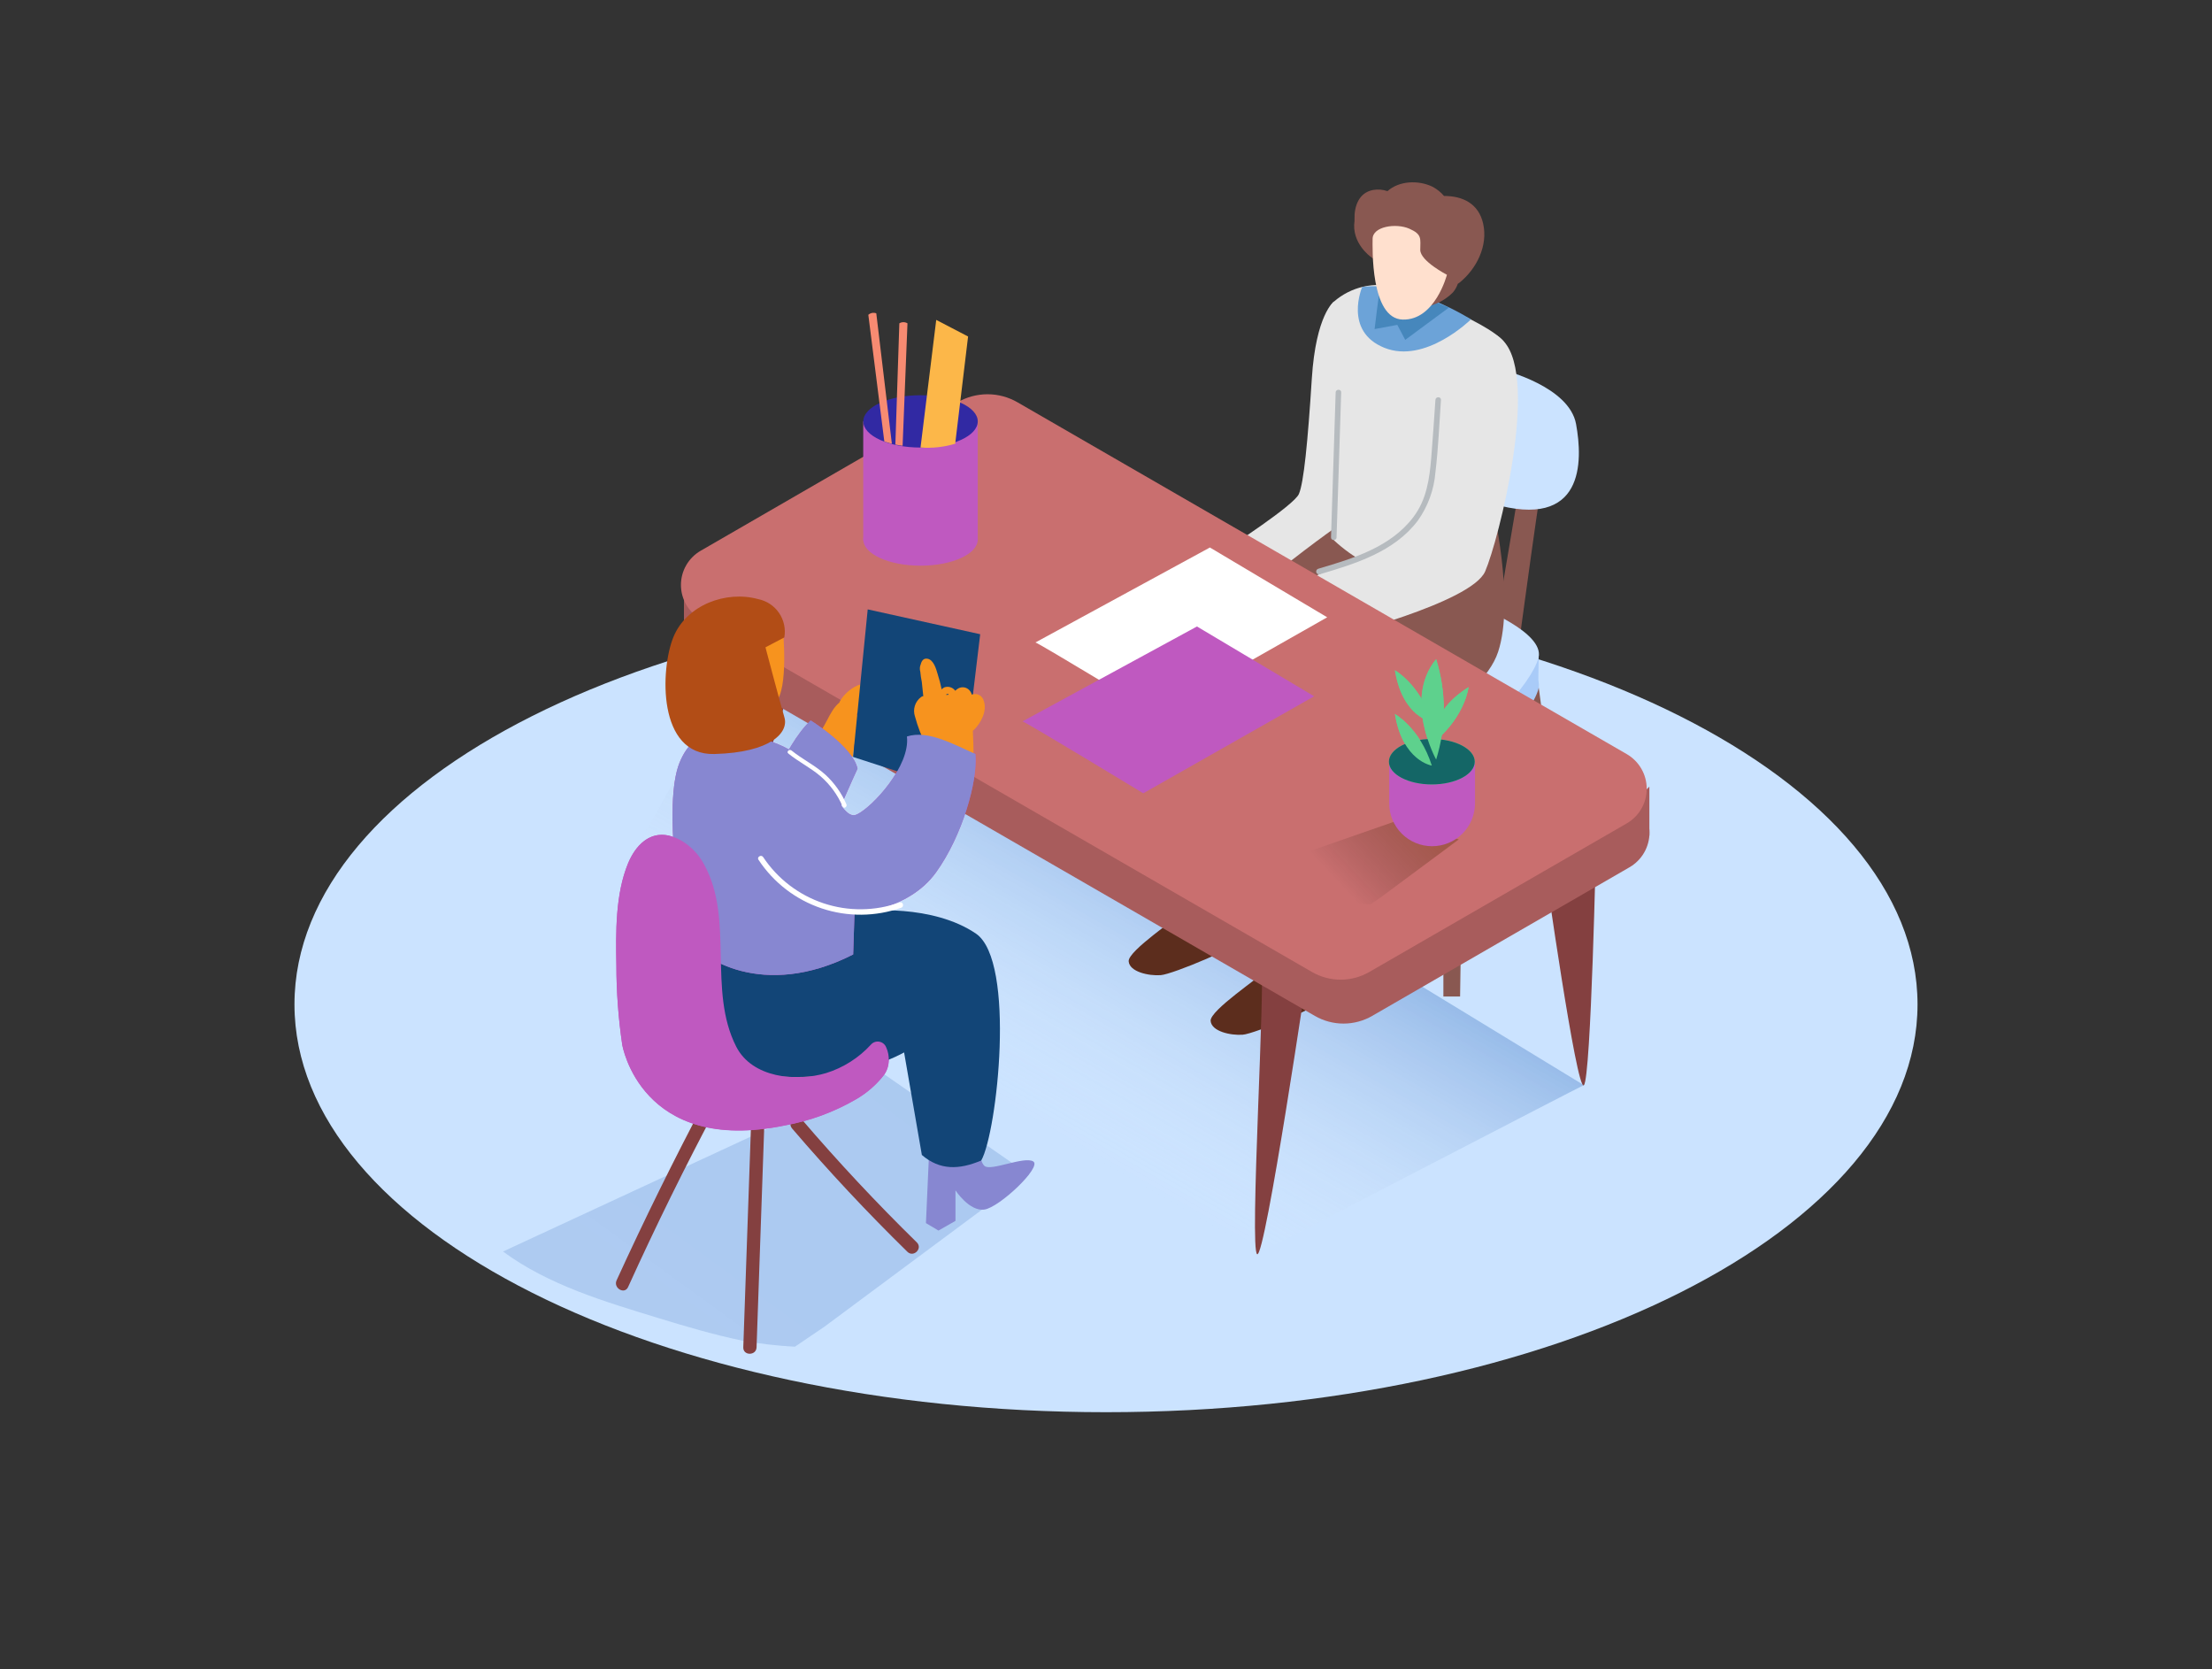 <svg width="945" height="713" viewBox="0 0 945 713" fill="none" xmlns="http://www.w3.org/2000/svg">
<rect x="0" y="0" width="945" height="713" fill="#333333" stroke="none"/>
<path d="M472.5 603.215C663.975 603.215 819.197 525.228 819.197 429.028C819.197 332.827 663.975 254.84 472.5 254.84C281.025 254.84 125.803 332.827 125.803 429.028C125.803 525.228 281.025 603.215 472.5 603.215Z" fill="#CBE3FF"/>
<path opacity="0.32" d="M537.091 535.67C537.303 535.67 676.478 463.378 676.644 463.52L448.402 324.439L319.126 278.158L268.356 368.618C298.714 386.833 504.724 521.33 537.091 535.67Z" fill="url(#paint0_linear)"/>
<path opacity="0.32" d="M281.327 563.028C293.139 566.643 304.952 570.116 317.166 572.667C324.587 573.986 332.082 574.846 339.609 575.243L352.225 566.69L439.638 501.769L377.906 458.984L214.893 534.584C234.336 548.948 258.458 556.012 281.327 563.028Z" fill="url(#paint1_linear)"/>
<path d="M365.337 432.784C356.548 426.641 346.201 423.334 335.026 425.696C323.214 428.319 312.819 435.808 300.675 437.627C298.762 437.91 291.107 437.414 289.926 438.525C256.166 470.537 350.524 467.158 350.524 467.158C359.691 459.669 368.314 452.275 377.409 444.691C374.669 438.501 370.038 436.091 365.337 432.784Z" fill="#F8997C"/>
<path d="M320.898 479.113L317.544 575.503C317.426 579.164 323.096 579.164 323.214 575.503L326.568 479.113C326.71 475.451 321.04 475.451 320.898 479.113Z" fill="#844040"/>
<path d="M391.679 530.686C374.496 513.865 358.076 496.311 342.421 478.025C340.058 475.238 336.042 479.278 338.405 482.042C354.044 500.312 370.464 517.865 387.663 534.702C390.261 537.253 394.301 533.308 391.679 530.686Z" fill="#844040"/>
<path d="M301.219 470.182C287.879 495.382 275.279 520.952 263.419 546.892C261.907 550.2 266.821 553.082 268.333 549.751C280.114 523.795 292.714 498.225 306.133 473.041C307.834 469.828 302.92 466.945 301.219 470.182Z" fill="#844040"/>
<path d="M375.826 441.809C370.138 449.595 362.134 455.383 352.957 458.346C340.058 462.221 321.3 460.378 314.52 447.101C302.187 422.932 313.764 392.763 300.746 369.138C299.229 366.153 297.101 363.521 294.5 361.413C291.899 359.304 288.884 357.767 285.65 356.9C277.216 355.081 271.475 361.342 268.356 368.713C262.875 381.895 263.064 398.315 263.324 412.372C263.338 423.726 264.175 435.064 265.828 446.297C265.828 446.297 273.719 493.406 335.239 480.766C345.873 478.864 356.097 475.131 365.455 469.733C370.234 467.018 374.426 463.38 377.787 459.031C381.567 453.645 379.087 447.219 375.826 441.809Z" fill="#BF59C0"/>
<path d="M569.882 128.801C569.882 128.801 562.18 134.282 560.432 161.663C558.684 189.045 556.983 206.197 554.904 211.016C552.825 215.836 524.948 233.861 524.948 233.861L538.697 249.95L580.679 224.411" fill="#E6E6E6"/>
<path d="M616.636 329.33V425.649H623.771L625.306 326.849" fill="#895851"/>
<path d="M657.177 292.31L671.446 397.016H664.311L649.404 296.184" fill="#895851"/>
<path d="M513.206 365.571C513.206 365.571 506.567 387.353 505.079 389.574C503.59 391.795 481.832 406.111 482.186 410.624C482.541 415.136 490.762 416.908 495.889 416.53C501.015 416.152 530.547 403.843 532.39 400.229C534.232 396.614 534.232 365.594 534.232 365.594L513.206 365.571Z" fill="#5C2D1D"/>
<path d="M548.218 391.015C548.218 391.015 541.58 412.797 540.091 415.018C538.603 417.238 516.844 431.555 517.198 436.068C517.553 440.58 525.774 442.352 530.901 441.974C536.028 441.596 565.559 429.287 567.402 425.673C569.245 422.058 569.245 391.038 569.245 391.038L548.218 391.015Z" fill="#5C2D1D"/>
<path d="M661.051 192.754C659.161 198.046 648.482 278.371 648.482 278.371L637.757 274.78L651.743 192.329" fill="#895851"/>
<path d="M657.177 292.31L657.366 279.363L645.931 283.285L649.404 296.184" fill="#A9CBF8"/>
<path d="M631.284 272.275C631.284 272.275 660.035 283.308 657.271 294.176C654.507 305.043 631.331 331.645 616.612 329.353C601.894 327.062 583.963 314.257 583.963 314.257" fill="#A9CBF8"/>
<path d="M631.284 259.046C631.284 259.046 660.035 270.079 657.271 280.946C654.507 291.814 631.331 318.321 616.612 316.124C601.894 313.927 583.963 301.027 583.963 301.027" fill="#CBE3FF"/>
<path d="M642.6 158.19C642.6 158.19 670.383 165.113 673.312 181.107C676.242 197.101 676.951 226.585 637.497 215.127C598.043 203.669 616.612 174.066 616.612 174.066" fill="#CBE3FF"/>
<path d="M575.411 221.884C575.411 221.884 518.545 260.912 511.198 280.781C503.85 300.649 499.054 378.943 499.054 378.943C499.054 378.943 518.947 391.298 542.099 384.022L559.535 295.31C559.535 295.31 600.878 277.639 608.155 255.573C615.432 233.507 605.627 192.281 605.627 192.281" fill="#895851"/>
<path d="M607.163 244.729C607.163 244.729 550.462 283.757 543.068 303.626C535.673 323.495 530.924 401.788 530.924 401.788C530.924 401.788 550.817 414.144 573.969 406.867L591.405 318.155C591.405 318.155 632.748 300.484 640.025 278.418C647.302 256.352 637.497 215.127 637.497 215.127" fill="#895851"/>
<path d="M629.866 245.556C639.576 221.931 648.341 153.418 642.482 145.976C635.607 137.141 596.531 122.729 596.531 122.729C591.93 121.479 587.092 121.381 582.444 122.445C577.797 123.508 573.482 125.699 569.882 128.825C560.432 136.881 567.071 199.416 569.882 230.79C586.443 246.099 606.028 249.808 629.866 245.556Z" fill="#E6E6E6"/>
<path d="M589.113 252.62C578.883 262.849 567.851 272.677 558.401 283.568C550.132 293.018 546.872 305.02 543.659 316.927C536.169 344.639 532.838 373.225 529.484 401.67C529.271 403.394 531.988 403.371 532.177 401.67C535.366 374.312 538.603 346.836 545.549 320.116C548.974 307.028 552.376 293.987 561.755 283.805C571.134 273.622 581.222 264.243 590.956 254.51C591.131 254.253 591.212 253.943 591.185 253.634C591.158 253.324 591.024 253.034 590.807 252.811C590.59 252.589 590.303 252.448 589.994 252.413C589.686 252.378 589.374 252.451 589.113 252.62Z" fill="#5C2D1D"/>
<path d="M567.449 249.43C567.449 249.43 539.855 256.069 540.776 258.549C541.697 261.03 550.746 258.549 550.746 258.549C550.746 258.549 532.247 266.275 536.027 273.929C538.39 278.89 556.038 275.512 560.81 273.929C565.582 272.346 578.576 259.754 578.576 259.754L567.449 249.43Z" fill="#FFD8C6"/>
<path d="M616.612 174.066C616.612 174.066 610.682 217.017 606.17 222.805C601.658 228.593 554.904 249.194 554.904 249.194C554.904 249.194 570.166 256.045 569.811 272.252C569.811 272.252 628.685 257.557 634.496 244.044C640.308 230.53 657.507 162.396 642.482 145.858C627.456 129.321 616.612 174.066 616.612 174.066Z" fill="#E6E6E6"/>
<path d="M581.955 122.564C581.955 122.564 573.828 141.464 591.405 148.552C608.982 155.639 628.425 136.408 628.425 136.408C628.425 136.408 602.296 119.871 581.955 122.564Z" fill="#6CA3D8"/>
<path d="M612.242 128.612L618.975 131.4L600.335 145.173L596.957 138.771L587.247 140.566C587.247 140.566 589.231 123.698 589.609 123.32C589.987 122.942 612.242 128.612 612.242 128.612Z" fill="#4687BC"/>
<path d="M633.622 95.513C631.662 86.819 624.739 83.701 616.92 83.701C615.515 82.058 613.806 80.702 611.887 79.708C605.934 76.873 597.713 77.18 592.751 81.645C590.772 80.958 588.649 80.787 586.585 81.149C580.443 82.307 578.482 88.237 578.671 93.694C578.671 93.907 578.671 94.119 578.671 94.356C577.277 103.806 585.498 109.617 585.498 109.617L611.486 130.431C615.016 129.378 618.219 127.443 620.794 124.808C621.674 123.742 622.354 122.525 622.802 121.217C623.053 121.082 623.29 120.924 623.511 120.745C630.787 114.862 635.772 105.034 633.622 95.513Z" fill="#895851"/>
<path d="M586.396 102.152C586.396 105.412 585.38 136.125 599.248 136.503C613.116 136.881 618.148 117.367 618.148 117.367C618.148 117.367 606.761 111.508 606.761 106.759C606.761 102.01 607.682 100.12 602.036 97.663C596.389 95.206 586.278 96.695 586.396 102.152Z" fill="#FFE0CE"/>
<path d="M681.888 358.908C681.888 358.908 679.739 460.661 676.644 463.567C673.549 466.473 659.917 369.776 659.917 369.776" fill="#844040"/>
<path d="M322.481 270.055C322.481 270.055 290.635 407.552 296.116 411.19C301.597 414.829 340.649 282.718 340.649 282.718" fill="#844040"/>
<path d="M538.768 410.931C540.871 416.955 533.641 534.135 537.091 535.742C540.54 537.348 558.967 412.254 558.967 412.254" fill="#844040"/>
<path d="M704.639 335.992V356.924H697.575L695.142 345.395" fill="#A85C5C"/>
<path d="M292.194 269.677V249.123L300.841 260.511L292.194 269.677Z" fill="#A85C5C"/>
<path d="M300.557 253.943L410.295 190.58C414.185 188.335 418.597 187.153 423.088 187.153C427.58 187.153 431.992 188.335 435.881 190.58L696.134 340.835C698.734 342.337 700.894 344.496 702.395 347.096C703.896 349.696 704.686 352.646 704.686 355.648C704.686 358.651 703.896 361.6 702.395 364.201C700.894 366.801 698.734 368.96 696.134 370.461L586.207 433.942C582.486 436.09 578.266 437.221 573.969 437.221C569.673 437.221 565.452 436.09 561.732 433.942L300.557 283.143C297.997 281.662 295.871 279.533 294.393 276.97C292.915 274.407 292.137 271.501 292.137 268.543C292.137 265.585 292.915 262.678 294.393 260.116C295.871 257.553 297.997 255.424 300.557 253.943Z" fill="#A85C5C"/>
<path d="M299.329 235.255L409.067 171.846C412.962 169.591 417.383 168.404 421.883 168.404C426.384 168.404 430.805 169.591 434.7 171.846L694.953 322.101C697.553 323.602 699.712 325.761 701.214 328.361C702.715 330.962 703.505 333.911 703.505 336.914C703.505 339.916 702.715 342.866 701.214 345.466C699.712 348.066 697.553 350.225 694.953 351.726L584.979 415.183C581.258 417.331 577.037 418.462 572.741 418.462C568.445 418.462 564.224 417.331 560.503 415.183L299.329 264.456C296.768 262.974 294.642 260.845 293.164 258.283C291.686 255.72 290.908 252.814 290.908 249.855C290.908 246.897 291.686 243.991 293.164 241.428C294.642 238.866 296.768 236.737 299.329 235.255Z" fill="#C96F6F"/>
<path d="M442.354 274.425C444.032 274.85 493.952 305.138 493.952 305.138L567 263.676L516.891 233.861L442.354 274.425Z" fill="white"/>
<path d="M436.826 308.138C438.504 308.564 488.423 338.851 488.423 338.851L561.425 297.413L511.363 267.598L436.826 308.138Z" fill="#BF59C0"/>
<path d="M418.422 487.003C418.422 487.003 417.926 495.602 420.572 498.012C423.218 500.422 437.582 493.736 441.41 496.099C445.237 498.461 426.998 515.707 420.572 516.652C414.146 517.597 408.193 508.454 408.193 508.454V521.495L400.916 525.63L395.577 522.44L397.16 487.003H418.422Z" fill="#8787D1"/>
<path d="M393.829 493.335C401.483 499.926 409.705 499.714 419.202 495.697C426.029 483.696 434.062 410.647 417.005 398.835C398.672 386.29 370.015 388.534 365.219 389.905L295.005 401.41C289.619 410.576 303.888 458.582 335.168 459.929C366.447 461.276 386.245 449.534 386.245 449.534L393.829 493.335Z" fill="#124577"/>
<path d="M366.542 292.711C363.218 294.155 360.456 296.644 358.675 299.799V300.035C353.737 304.075 352.957 311.446 347.713 315.084C347.713 315.226 342.775 318.699 342.728 318.841C342.681 318.982 343.2 312.084 343.177 312.131C341.476 316.856 339.798 321.581 338.452 326.306C338.687 326.452 338.941 326.563 339.208 326.637L338.664 326.897L338.192 327.18C338.128 327.419 338.01 327.639 337.846 327.824C337.681 328.009 337.476 328.152 337.247 328.243C337.046 328.937 337.05 329.675 337.26 330.366C337.47 331.057 337.876 331.673 338.429 332.138C338.981 332.604 339.657 332.898 340.374 332.987C341.091 333.076 341.819 332.954 342.468 332.638L358.344 324.889C360.457 324.435 362.533 323.827 364.557 323.07C364.557 321.416 364.817 319.762 364.983 318.108C366.235 316.174 366.988 313.96 367.174 311.663C367.36 309.366 366.972 307.059 366.046 304.949C366.127 304.842 366.222 304.747 366.329 304.666V304.5C367.641 303.581 368.758 302.41 369.613 301.055C370.469 299.701 371.047 298.189 371.314 296.61C371.338 294.412 369.07 291.554 366.542 292.711Z" fill="#F7931E"/>
<path d="M346.342 307.737C346.342 307.737 364.439 318.982 366.329 328.338C366.329 328.338 353.619 355.955 354.517 357.042C368.881 375.777 325.812 345.23 325.812 345.23C325.812 345.23 334.483 318.959 346.342 307.737Z" fill="#BF59C0"/>
<path d="M387.45 314.588C388.938 327.086 372.992 344.497 366.188 347.852C356.974 352.459 353.383 314.139 312.89 314.305C310.267 314.305 297.132 308.705 290.233 325.975C283.335 343.245 290.233 392.739 294.84 401.363C298.904 408.97 325.907 427.35 364.487 407.694L365.054 389.857C365.054 389.857 387.804 389.361 399.877 372.635C411.122 357.019 417.785 333.583 416.721 322.077C407.768 318.132 396.498 311.659 387.45 314.588Z" fill="#BF59C0"/>
<path d="M346.342 307.737C346.342 307.737 364.439 318.982 366.329 328.338C366.329 328.338 353.619 355.955 354.517 357.042C368.881 375.777 325.812 345.23 325.812 345.23C325.812 345.23 334.483 318.959 346.342 307.737Z" fill="#8787D1"/>
<path d="M370.7 260.298L418.753 270.905L410.65 338.307L364.439 323.329" fill="#124577"/>
<path d="M420.289 299.421C420.167 298.883 419.93 298.379 419.595 297.941C419.261 297.504 418.835 297.144 418.349 296.886C417.862 296.628 417.325 296.478 416.775 296.447C416.225 296.415 415.675 296.503 415.162 296.704C414.922 295.763 414.373 294.931 413.603 294.341C412.978 293.873 412.227 293.604 411.447 293.571C410.667 293.537 409.895 293.74 409.232 294.152C408.816 294.39 408.441 294.693 408.122 295.05L407.886 294.79C407.359 294.17 406.659 293.724 405.875 293.509C405.091 293.294 404.26 293.321 403.491 293.585C403.036 293.794 402.626 294.091 402.286 294.459C401.84 292.256 401.272 290.079 400.585 287.939C399.948 285.789 398.884 281.844 396.238 281.371C394.514 281.064 393.711 282.316 393.356 283.734C392.919 284.749 392.852 285.886 393.167 286.947C393.288 288.4 393.501 289.844 393.805 291.27C394.041 293.302 394.254 295.333 394.443 297.365C394.091 297.363 393.751 297.498 393.498 297.743C392.237 298.673 391.306 299.981 390.838 301.476C390.371 302.971 390.392 304.577 390.899 306.059C392.044 310.315 393.627 314.44 395.624 318.368C395.704 318.542 395.819 318.697 395.962 318.824C396.105 318.952 396.272 319.048 396.454 319.108C396.636 319.168 396.828 319.19 397.018 319.172C397.209 319.154 397.394 319.098 397.561 319.006L397.774 319.762C397.853 320.104 398.05 320.407 398.331 320.618C398.612 320.829 398.958 320.934 399.309 320.914C399.659 320.895 399.992 320.751 400.247 320.51C400.502 320.269 400.664 319.945 400.704 319.596V319.313C400.85 319.432 401.019 319.52 401.2 319.573L401.318 321.226C401.318 322.738 403.68 322.738 404.176 321.486L404.318 322.691C404.507 324.369 407.153 324.179 407.248 322.526V321.179C407.496 321.169 407.738 321.104 407.959 320.99C408.179 320.875 408.372 320.714 408.523 320.518C408.779 320.848 409.151 321.068 409.563 321.132C409.763 321.293 410.003 321.396 410.257 321.429C410.511 321.462 410.77 321.425 411.004 321.321V321.675C411.13 322.074 411.402 322.41 411.766 322.616C412.13 322.822 412.558 322.883 412.965 322.786C412.965 322.951 412.965 323.116 412.965 323.282C412.965 325.172 415.965 325.432 415.918 323.518C415.918 319.722 415.816 315.927 415.611 312.131C415.773 312.049 415.917 311.936 416.036 311.8C419.131 308.752 421.777 303.649 420.289 299.421ZM404.413 296.562C404.533 296.482 404.67 296.43 404.813 296.409C404.956 296.389 405.102 296.401 405.24 296.444C405.163 296.554 405.099 296.673 405.051 296.798H404.153C404.222 296.682 404.31 296.578 404.413 296.491V296.562Z" fill="#F7931E"/>
<path d="M334.483 268.708C334.483 269.133 336.987 294.436 331.317 300.011C325.647 305.587 310.598 303.295 306.865 297.2C303.132 291.105 298.549 283.025 302.542 273.575C306.534 264.125 333.821 262.471 334.483 268.708Z" fill="#F7931E"/>
<path d="M326.403 285.246C326.597 284.803 326.66 284.314 326.585 283.837C326.509 283.36 326.299 282.914 325.978 282.553C324.24 280.402 321.825 278.903 319.127 278.3C317.903 278.01 316.616 278.18 315.51 278.776C314.404 279.373 313.555 280.355 313.126 281.537C311.401 287.278 320.709 288.979 324.513 289.451C325.182 289.445 325.821 289.177 326.294 288.704C326.766 288.231 327.035 287.592 327.041 286.923C327.057 286.302 326.828 285.699 326.403 285.246Z" fill="#FFE8E6"/>
<path d="M387.45 314.588C388.938 327.086 372.992 344.497 366.188 347.852C356.974 352.459 353.383 314.139 312.89 314.305C310.267 314.305 297.132 308.705 290.233 325.975C283.335 343.245 290.233 392.739 294.84 401.363C298.904 408.97 325.907 427.35 364.487 407.694L365.054 389.857C365.054 389.857 387.804 389.361 399.877 372.635C411.122 357.019 417.785 333.583 416.721 322.077C407.768 318.132 396.498 311.659 387.45 314.588Z" fill="#8787D1"/>
<path d="M384.379 385.487C373.883 389.235 362.435 389.362 351.859 385.846C341.283 382.331 332.188 375.376 326.025 366.09C325.222 364.862 323.214 366.091 324.041 367.248C330.463 376.994 339.967 384.305 351.033 388.014C362.1 391.722 374.09 391.615 385.088 387.707C386.363 387.211 385.773 384.99 384.379 385.487Z" fill="white"/>
<path d="M361.604 343.576C359.538 338.769 356.479 334.453 352.627 330.913C348.209 326.897 342.752 324.321 338.145 320.565C337.223 319.809 335.782 321.132 336.822 321.888C341.169 325.432 346.272 327.913 350.548 331.574C354.638 335.118 357.869 339.545 359.998 344.521C360.47 345.631 362.077 344.686 361.604 343.576Z" fill="white"/>
<path d="M335.073 272.276L327.017 276.504C327.017 276.504 333.254 300.129 335.121 306.461C336.987 312.792 329.498 321.439 305.164 322.077C280.83 322.715 282.059 285.883 287.682 272.134C293.304 258.384 310.149 252.147 323.875 255.903C327.512 256.625 330.722 258.744 332.815 261.805C334.908 264.865 335.719 268.624 335.073 272.276Z" fill="#B24D16"/>
<path d="M378.567 447.313C378.32 446.704 377.922 446.168 377.411 445.755C376.9 445.342 376.292 445.065 375.645 444.952C374.997 444.838 374.332 444.892 373.711 445.106C373.089 445.321 372.533 445.69 372.094 446.179C366.909 451.851 360.315 456.049 352.981 458.346C340.082 462.22 321.324 460.378 314.543 447.1C302.258 423.027 313.716 392.905 300.912 369.422C298.706 365.194 295.379 361.655 291.296 359.192C279.744 352.53 272.042 359.83 268.356 368.642C262.875 381.825 263.064 398.244 263.324 412.301C263.338 423.655 264.175 434.993 265.828 446.226C265.828 446.226 273.719 493.335 335.239 480.695C345.873 478.793 356.097 475.06 365.455 469.662C370.234 466.947 374.426 463.309 377.787 458.96C378.889 457.242 379.539 455.273 379.675 453.237C379.812 451.2 379.43 449.163 378.567 447.313Z" fill="#BF59C0"/>
<path d="M613.234 170.806C612.667 178.98 612.124 187.178 611.462 195.353C610.706 204.495 609.501 213.331 603.831 220.844C594.122 233.72 578.009 238.563 563.196 242.933C563.041 242.975 562.896 243.047 562.769 243.145C562.641 243.243 562.535 243.366 562.455 243.505C562.293 243.786 562.249 244.12 562.334 244.433C562.419 244.747 562.624 245.014 562.906 245.175C563.187 245.337 563.521 245.38 563.834 245.296C579.12 240.783 595.681 235.68 605.721 222.38C610.042 216.309 612.639 209.182 613.234 201.755C614.463 191.525 614.888 181.154 615.597 170.877C615.691 169.294 613.329 169.294 613.234 170.806Z" fill="#B6BBBF"/>
<path d="M570.615 167.617L568.63 229.538C568.63 231.05 570.993 231.05 570.993 229.538L572.977 167.617C573.024 166.105 570.662 166.105 570.615 167.617Z" fill="#B6BBBF"/>
<path opacity="0.32" d="M563.385 381.73C567.85 383.1 572.339 384.447 576.946 385.368C579.751 385.865 582.583 386.189 585.427 386.337L590.152 383.1L623.227 358.554L597.972 350.167L538.248 370.981C545.737 376.415 554.739 379.084 563.385 381.73Z" fill="url(#paint2_linear)"/>
<path d="M610.021 331.882C603.961 331.594 598.157 329.348 593.483 325.479V343.127C593.483 347.989 595.415 352.652 598.853 356.091C602.291 359.529 606.954 361.46 611.816 361.46C616.679 361.46 621.342 359.529 624.78 356.091C628.218 352.652 630.15 347.989 630.15 343.127V325.172C623.7 327.771 616.612 332.496 610.021 331.882Z" fill="#BF59C0"/>
<path d="M611.698 335.071C621.823 335.071 630.031 330.724 630.031 325.361C630.031 319.998 621.823 315.651 611.698 315.651C601.573 315.651 593.365 319.998 593.365 325.361C593.365 330.724 601.573 335.071 611.698 335.071Z" fill="#5ED18D"/>
<path d="M611.699 327.015C611.699 327.015 599.248 325.172 595.941 305.02C595.941 305.02 606.572 310.879 611.699 327.015Z" fill="#5ED18D"/>
<path d="M613.541 324.439C613.541 324.439 599.366 298.783 613.541 281.56C617.905 295.52 617.905 310.479 613.541 324.439Z" fill="#5ED18D"/>
<path d="M611.699 308.327C611.699 308.327 599.248 306.485 595.941 286.332C595.941 286.332 606.572 292.191 611.699 308.327Z" fill="#5ED18D"/>
<path d="M613.21 316.549C613.21 316.549 610.092 304.358 627.385 293.515C627.409 293.515 626.062 305.587 613.21 316.549Z" fill="#5ED18D"/>
<path d="M611.698 335.071C621.823 335.071 630.031 330.724 630.031 325.361C630.031 319.998 621.823 315.651 611.698 315.651C601.573 315.651 593.365 319.998 593.365 325.361C593.365 330.724 601.573 335.071 611.698 335.071Z" fill="#146666"/>
<path d="M611.699 327.015C611.699 327.015 599.248 325.172 595.941 305.02C595.941 305.02 606.572 310.879 611.699 327.015Z" fill="#5ED18D"/>
<path d="M613.541 324.439C613.541 324.439 599.366 298.783 613.541 281.56C617.905 295.52 617.905 310.479 613.541 324.439Z" fill="#5ED18D"/>
<path d="M611.699 308.327C611.699 308.327 599.248 306.485 595.941 286.332C595.941 286.332 606.572 292.191 611.699 308.327Z" fill="#5ED18D"/>
<path d="M613.21 316.549C613.21 316.549 610.092 304.358 627.385 293.515C627.409 293.515 626.062 305.587 613.21 316.549Z" fill="#5ED18D"/>
<path opacity="0.32" d="M356.737 258.479C361.203 259.849 365.691 261.196 370.298 262.117C373.11 262.684 361.557 262.873 364.392 263.086L368.763 260.014L416.556 235.326L380.599 220.183L331.6 247.753C338.877 253.163 347.996 255.833 356.737 258.479Z" fill="url(#paint3_linear)"/>
<path d="M368.786 179.996V230.908C368.786 230.908 417.714 233.625 417.714 230.908V179.996" fill="#BF59C0"/>
<path d="M393.262 241.634C406.766 241.634 417.714 236.631 417.714 230.459C417.714 224.288 406.766 219.285 393.262 219.285C379.757 219.285 368.81 224.288 368.81 230.459C368.81 236.631 379.757 241.634 393.262 241.634Z" fill="#BF59C0"/>
<path d="M393.262 191.171C406.766 191.171 417.714 186.168 417.714 179.996C417.714 173.825 406.766 168.822 393.262 168.822C379.757 168.822 368.81 173.825 368.81 179.996C368.81 186.168 379.757 191.171 393.262 191.171Z" fill="#3129A3"/>
<path d="M378 188.69H378.165C379.11 189.021 380.055 189.305 381.024 189.564L374.362 133.833C373.791 133.617 373.171 133.563 372.571 133.675C371.971 133.788 371.414 134.063 370.96 134.471L377.787 188.525L378 188.69Z" fill="#F78B72"/>
<path d="M385.607 190.415L387.686 138.109C387.163 137.79 386.563 137.621 385.95 137.621C385.337 137.621 384.736 137.79 384.213 138.109L382.512 189.895C383.533 190.127 384.567 190.301 385.607 190.415Z" fill="#F78B72"/>
<path d="M393.262 191.171L399.971 136.645L413.579 143.732L408.075 189.541C403.275 190.971 398.257 191.524 393.262 191.171Z" fill="#FCB749"/>
<defs>
<linearGradient id="paint0_linear" x1="435.692" y1="479.277" x2="511.056" y2="347.946" gradientUnits="userSpaceOnUse">
<stop stop-color="white" stop-opacity="0"/>
<stop offset="0.99" stop-color="#0048AA"/>
</linearGradient>
<linearGradient id="paint1_linear" x1="26492" y1="27726.3" x2="31920.2" y2="20273" gradientUnits="userSpaceOnUse">
<stop stop-color="white" stop-opacity="0"/>
<stop offset="0.99" stop-color="#0048AA"/>
</linearGradient>
<linearGradient id="paint2_linear" x1="569.669" y1="375.162" x2="601.138" y2="345.584" gradientUnits="userSpaceOnUse">
<stop stop-opacity="0"/>
<stop offset="0.99" stop-color="#552800"/>
</linearGradient>
<linearGradient id="paint3_linear" x1="13383.3" y1="4763.19" x2="13860.2" y2="3874.98" gradientUnits="userSpaceOnUse">
<stop stop-opacity="0"/>
<stop offset="0.99" stop-color="#552800"/>
</linearGradient>
</defs>
</svg>
